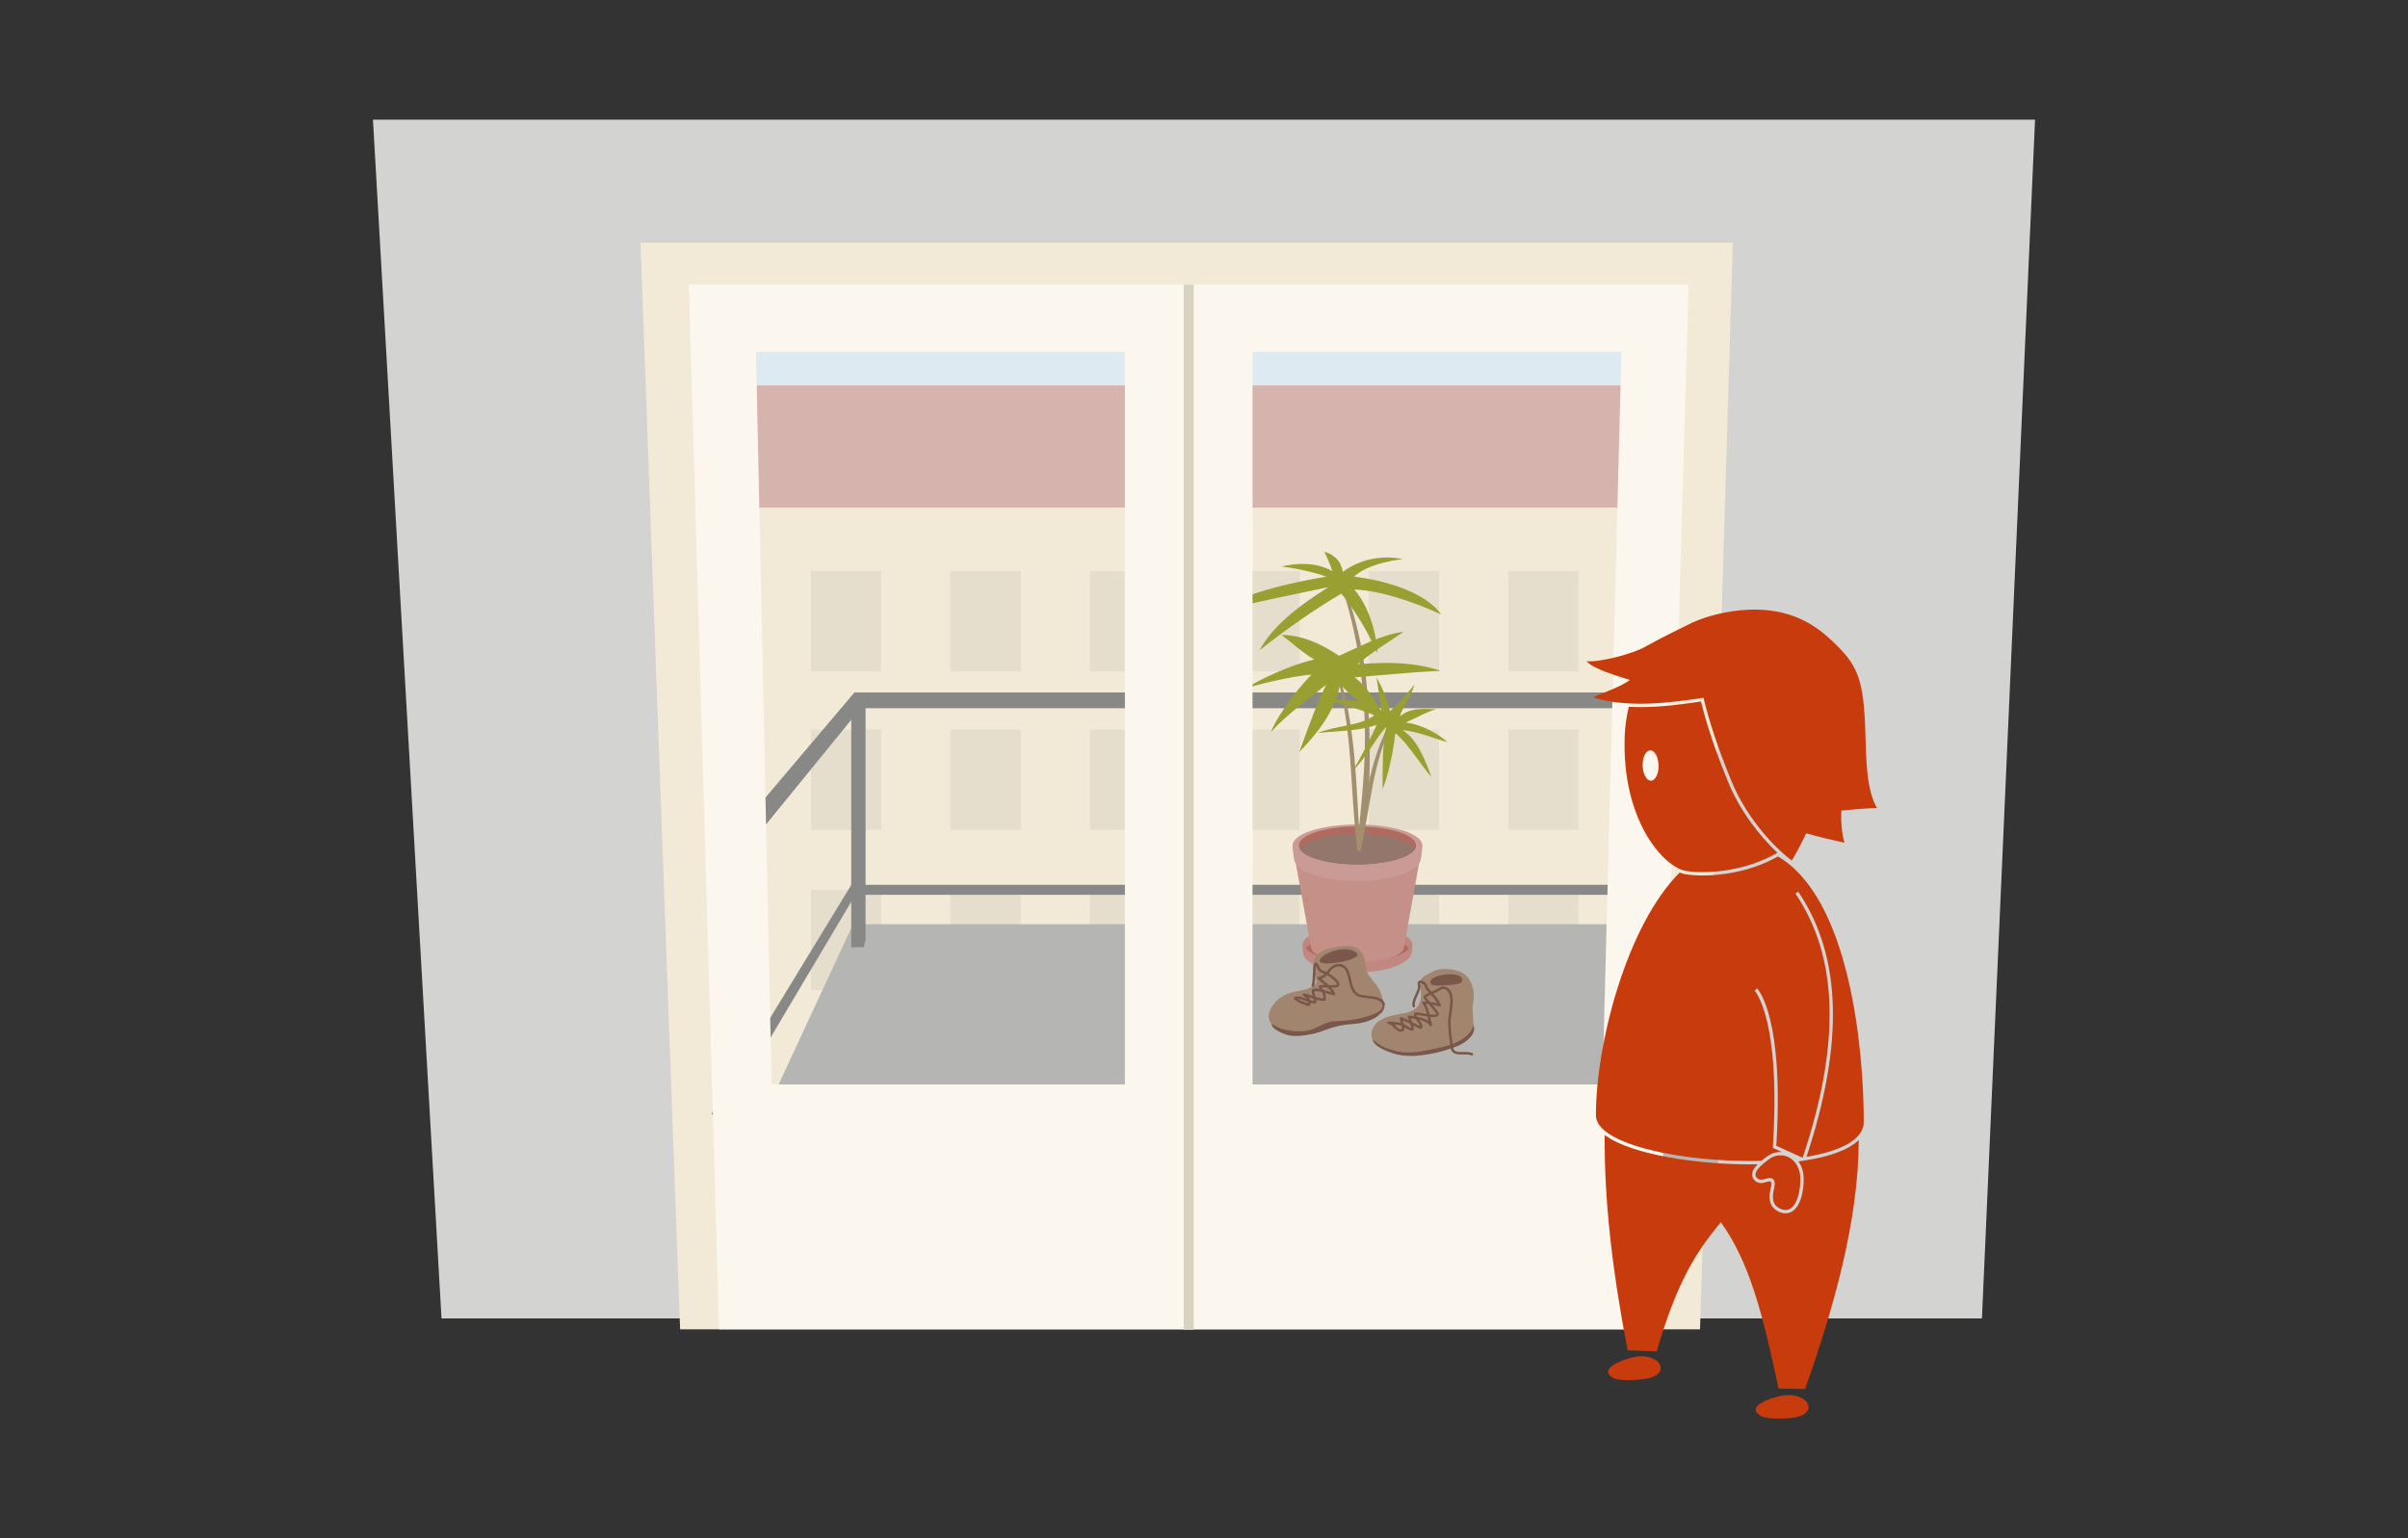<?xml version="1.0" encoding="utf-8"?>
<!-- Generator: Adobe Illustrator 15.0.2, SVG Export Plug-In . SVG Version: 6.00 Build 0)  -->
<!DOCTYPE svg PUBLIC "-//W3C//DTD SVG 1.1//EN" "http://www.w3.org/Graphics/SVG/1.1/DTD/svg11.dtd">
<svg version="1.1" id="Layer_1" xmlns="http://www.w3.org/2000/svg" xmlns:xlink="http://www.w3.org/1999/xlink" x="0px" y="0px"
	 width="720px" height="460px" viewBox="0 0 720 460" enable-background="new 0 0 720 460" xml:space="preserve">
<rect x="0" y="0" width="720" height="460" fill="#333333" stroke="none"/>
<polygon fill="#D3D4D2" points="592.607,394.268 132.015,394.268 111.515,35.781 608.484,35.781 "/>
<polygon fill="#F2EAD7" points="508.314,397.539 203.359,397.539 191.515,72.6 518.119,72.6 "/>
<rect x="214.769" y="94.604" fill="#DDEAF1" width="286.215" height="28.666"/>
<g>
	<rect x="218.039" y="151.791" fill="#F2EAD7" width="279.676" height="199.816"/>
	<rect x="214.769" y="115.25" fill="#D7B3AD" width="286.215" height="36.541"/>
	<rect x="242.484" y="170.768" fill="#E6DECC" width="21" height="30"/>
	<rect x="284.183" y="170.768" fill="#E6DECC" width="21" height="30"/>
	<rect x="325.885" y="170.768" fill="#E6DECC" width="21" height="30"/>
	<rect x="367.584" y="170.768" fill="#E6DECC" width="21" height="30"/>
	<rect x="409.283" y="170.768" fill="#E6DECC" width="21" height="30"/>
	<rect x="450.984" y="170.768" fill="#E6DECC" width="21" height="30"/>
	<rect x="242.484" y="218.176" fill="#E6DECC" width="21" height="30"/>
	<rect x="284.183" y="218.176" fill="#E6DECC" width="21" height="30"/>
	<rect x="325.885" y="218.176" fill="#E6DECC" width="21" height="30"/>
	<rect x="367.584" y="218.176" fill="#E6DECC" width="21" height="30"/>
	<rect x="409.283" y="218.176" fill="#E6DECC" width="21" height="30"/>
	<rect x="450.984" y="218.176" fill="#E6DECC" width="21" height="30"/>
	<rect x="242.484" y="266.09" fill="#E6DECC" width="21" height="30"/>
	<rect x="284.183" y="266.09" fill="#E6DECC" width="21" height="30"/>
	<rect x="325.885" y="266.09" fill="#E6DECC" width="21" height="30"/>
	<rect x="367.584" y="266.09" fill="#E6DECC" width="21" height="30"/>
	<rect x="409.283" y="266.09" fill="#E6DECC" width="21" height="30"/>
	<rect x="450.984" y="266.09" fill="#E6DECC" width="21" height="30"/>
	<rect x="242.484" y="313.529" fill="#E6DECC" width="21" height="30"/>
	<rect x="284.183" y="313.529" fill="#E6DECC" width="21" height="30"/>
	<rect x="325.885" y="313.529" fill="#E6DECC" width="21" height="30"/>
	<rect x="367.584" y="313.529" fill="#E6DECC" width="21" height="30"/>
	<rect x="409.283" y="313.529" fill="#E6DECC" width="21" height="30"/>
	<rect x="450.984" y="313.529" fill="#E6DECC" width="21" height="30"/>
</g>
<polygon fill="#B5B6B3" points="516.701,356.145 218.039,356.145 255.058,276.381 489.664,276.381 "/>
<polygon fill="#888886" points="495.439,264.59 495.363,267.59 256.666,267.59 256.666,264.59 "/>
<polygon fill="#888886" points="216.011,334.508 212.72,333.207 255.666,262.771 256.984,265.527 "/>
<polygon fill="#888886" points="255.482,207.076 218.685,250.555 218.685,259.275 257.347,211.797 497.059,211.797 497.166,207.076 
	"/>
<g>
	<g>
		<g>
			<path fill="#C08880" d="M422.316,282.447c0-2.938-7.357-5.32-16.432-5.32c-9.078,0-16.434,2.383-16.434,5.32
				c0,0.373,0,1.957,0.33,3.16c0.781,2.832,7.025,5.164,16.104,5.164c9.074,0,14.824-2.58,16.045-5.254
				C422.316,284.672,422.316,282.82,422.316,282.447z"/>
			<ellipse fill="#BF867D" cx="405.885" cy="282.447" rx="15.836" ry="5.127"/>
			<path fill="#B06A5E" d="M405.885,279.686c-7.488,0-13.744,1.686-15.396,3.945c1.652,2.26,7.908,3.943,15.396,3.943
				c7.484,0,13.742-1.684,15.395-3.943C419.627,281.371,413.369,279.686,405.885,279.686z"/>
		</g>
		<polygon fill="#C49087" points="419.783,283.268 391.984,283.268 386.484,252.834 425.283,252.834 		"/>
		<ellipse fill="#C49087" cx="405.884" cy="283.268" rx="13.899" ry="4.5"/>
		<path fill="#CA9B94" d="M425.283,252.834c0-3.469-8.686-6.279-19.398-6.279c-10.717,0-19.4,2.811-19.4,6.279
			c0,0.885,0.348,3.816,0.527,4.496c0.906,3.443,8.449,6.111,18.873,6.111c10.422,0,17.988-2.799,18.871-6.111
			C424.938,256.65,425.283,253.719,425.283,252.834z"/>
		<ellipse fill="#B06A5E" cx="405.884" cy="252.834" rx="17.53" ry="5.674"/>
		<path fill="#93776C" d="M405.885,249.322c-8.541,0-15.645,1.977-17.205,4.594c1.561,2.617,8.664,4.594,17.205,4.594
			c8.537,0,15.643-1.977,17.203-4.594C421.527,251.299,414.422,249.322,405.885,249.322z"/>
	</g>
	<path fill="#A1906D" d="M415.486,216.301c-6.1,11.332-7.576,24.951-9.66,37.48c-0.105,0.633,0.824,0.918,0.979,0.27
		c2.969-12.525,3.568-25.637,9.307-37.387C416.312,216.25,415.709,215.887,415.486,216.301L415.486,216.301z"/>
	<path fill="#A1906D" d="M398.762,199.035c5.918,17.561,4.768,36.705,7.051,54.881c0.08,0.627,1.059,0.654,1.004,0
		c-1.502-18.043-1.023-37.893-7.449-55.049C399.227,198.494,398.631,198.646,398.762,199.035L398.762,199.035z"/>
	<path fill="#A1906D" d="M400.758,174.33c4.574,12.957,6.625,26.43,7.246,40.127c0.605,13.324-1.012,26.246-2.268,39.459
		c-0.061,0.654,0.994,0.783,1.137,0.154c2.883-12.768,2.961-26.604,2.43-39.613c-0.557-13.629-2.648-27.652-7.949-40.291
		C401.205,173.809,400.623,173.945,400.758,174.33L400.758,174.33z"/>
	<path fill="#99A031" d="M362.256,183.373c13.045-3.418,27.947-6.27,34.902-7.779c-7.318,4.688-16.281,10.869-20.543,18.879
		c8.793-6.965,17.379-12.822,24.441-16.941c2.979,3.586,7.352,10.039,10.865,17.855c-0.645-8.818-3.871-15.559-6.982-19.074
		c7.656,0.229,17.305,3.527,25.938,7.391c-5.006-7.066-17.998-10.332-26.02-11.25c3.266-3.023,8.93-4.529,14.523-5.248
		c-6.525-1.361-13.066,0.217-17.863,3.805c-0.461-2.656-1.855-4.879-5.514-6.025c0.533,1.293,1.752,3.652,2.363,5.805
		c-5.102-2.861-11.111-2.363-15.199-1.359c3.943,0.43,10.199,1.783,13.398,3.023C386.178,174.15,371.119,177.531,362.256,183.373z"
		/>
	<path fill="#99A031" d="M392.977,197.215c-3.381-1.898-6.305-4.74-9.852-7.355c6.76,0.15,12.09,2.859,17.273,6.248
		c5.846-2.562,13.018-6.508,19.26-7.133c-4.154,2.834-9.279,5.951-13.76,9.658c9.27-0.707,16.645-0.652,24.855,1.943
		c-7.488,0.346-18.234,1.416-25.713,1.992c3.859,2.82,6.406,7.418,8.354,11.031c-3.863-0.908-10.279-6.08-12.648-9.01
		c-1.691,8.234-6.732,14.613-12.254,20.277c3-8.256,5.521-15.166,8.074-20.139c-4.186,3.463-12.238,9.217-16.484,14.162
		c0.533-2.545,6.836-11.971,12.068-17.139c-5.693,0.35-17.945,3.367-19.871,4.232C375.826,203.58,385.928,198.758,392.977,197.215z"
		/>
	<path fill="#99A031" d="M396.395,209.602c5.41-0.877,12.879,0.057,16.539,2.822c-0.111-1.99-0.875-6.789-1.346-9.855
		c1.926,3.402,3.139,6.418,4.035,10.078c3.08-2.729,5.227-5.395,7.375-7.977c-1.297,3.91-3.098,5.797-4.477,9.613
		c3.357-2.857,7.289-2.254,10.982-2.184c-2.438,0.502-6.154,2.699-9.248,3.984c4.037,0.336,9.578,3.039,12.564,5.908
		c-4.047-1.201-9.625-3.473-13.461-3.592c4.557,2.539,7.178,9.994,8.641,13.988c-3.59-4.195-6.998-10.029-10.807-13.156
		c-0.508,5.447-2.271,13.297-3.795,16.664c0.068-5.824-0.16-12.869,1.057-18.496c-3.775,4.309-5.943,9.256-10.172,13.289
		c1.818-2.463,6.639-12.117,7.35-13.914c-5.76,1.953-11.4,1.773-17.619,2.428c4.803-2.129,12.941-2.131,16.902-5.285
		C409.234,213.062,397.6,209.096,396.395,209.602z"/>
</g>
<path fill="#FBF7EE" d="M205.966,85.102l9.057,312.438H355.43V85.102H205.966z M336.35,324.301H230.712l-4.666-219.1H336.35V324.301
	z"/>
<path fill="#FBF7EE" d="M355.43,85.102v312.438h140.406l9.057-312.438H355.43z M374.51,105.201h110.303l-5.668,219.1H374.51V105.201
	z"/>
<g>
	<g>
		<path fill="#C83B0C" d="M535.117,424.084c-2.209,0.168-7.293,0.402-9.018-0.865c-3.717-2.734,2.82-4.986,6.107-5.727
			C540.639,415.59,544.973,423.344,535.117,424.084z"/>
		<path fill="#C83B0C" d="M491.021,412.48c-2.203,0.227-7.279,0.615-9.037-0.605c-3.795-2.623,2.674-5.062,5.938-5.9
			C496.297,403.83,500.852,411.451,491.021,412.48z"/>
	</g>
	<path fill="#C83B0C" d="M561.213,241.602c-3.248-5.578-3.219-14.961-3.48-23.037c-0.484-14.82-2.18-19.162-8.271-25.309
		c-5.057-5.102-10.404-8.959-18.352-10.4c-9.465-1.715-20.295,0.812-26.416,3.975c-2.568,1.326-7.803,3.744-12.945,6.67
		c-3.422,1.943-13.281,4.629-17.393,4.236c2.174,2.391,9.15,4.367,12.963,5.602c-3.41,2.645-10.463,4.463-10.729,5.311
		c9.943,2.912,21.018,1.834,32.75,0.008c1.744,7.227,4.373,15.236,8.445,25.119c4.09,9.93,11.881,19.039,17.957,23.557
		c2.496-4.053,4.289-8.145,4.289-8.145s3.311,1.033,11.453,2.84c-1.301-4.668-0.889-9.629-0.889-9.629
		S556.297,241.83,561.213,241.602z"/>
	<path fill="#C83B0C" d="M516.861,234.156c-3.791-9.199-6.432-16.973-8.273-24.373c-5.537,0.848-11.916,1.668-18.074,1.668
		c-1.197,0-2.357-0.035-3.488-0.096c-0.666,2.672-1.092,5.5-1.219,8.486c-1.061,25.385,11.639,39.58,18.396,40.627
		c5.506,0.855,17.215,0.398,27.254-5.447C526.154,250.053,520.295,242.49,516.861,234.156z M493.658,233.473
		c-1.309,0.037-2.428-1.971-2.494-4.482c-0.07-2.518,0.945-4.574,2.256-4.613c1.307-0.035,2.43,1.975,2.492,4.482
		C495.979,231.373,494.973,233.439,493.658,233.473z"/>
	<g>
		<path fill="#C83B0C" d="M530.002,352.523c-0.102-0.064-0.219-0.119-0.352-0.16c-1.26-0.402-2.742,0.967-3.969,0.174
			c-2.172-1.406,0.742-3.918,1.906-4.859c1.693-1.369,3.035-2.361,5.318-2.152c2.84,0.262,4.596,2.447,5.209,5.098
			c0.711,3.07-0.348,13.16-5.719,10.885c-0.363-0.154-0.701-0.375-1.012-0.617c-1.316-1.023-1.371-2.557-1.197-4.084
			C530.318,355.648,531.248,353.311,530.002,352.523z"/>
		<g>
			<g>
				<path fill="#C83B0C" d="M547.201,345.377c-2.734,0.826-5.93,1.467-9.465,1.936c0.611,0.863,1.078,1.895,1.354,3.084
					c0.502,2.168,0.246,7.936-2.012,10.775c-0.867,1.092-1.973,1.668-3.199,1.668c-0.6,0-1.23-0.139-1.873-0.412
					c-0.406-0.172-0.811-0.418-1.234-0.748c-1.746-1.357-1.76-3.379-1.578-4.984c0.037-0.314,0.113-0.67,0.195-1.043
					c0.146-0.666,0.449-2.049,0.078-2.285c-0.031-0.02-0.072-0.037-0.119-0.053c-0.061-0.018-0.129-0.027-0.211-0.027
					c-0.271,0-0.625,0.102-0.998,0.211c-0.471,0.137-1.004,0.291-1.566,0.291c-0.527,0-1.01-0.139-1.434-0.412
					c-0.969-0.627-1.207-1.422-1.236-1.979c-0.053-0.99,0.477-2.039,1.645-3.23c-0.787,0.014-1.57,0.031-2.377,0.031
					c-15.215,0-35.275-2.768-43.369-8.787c-0.115,19.461,2.137,39.719,6.855,64.389l8.697,0.328
					c5.896-20.039,11.143-28.965,19.188-38.637c8.551,11.965,12.434,27.07,17.256,49.717l7.934,0.18
					c8.445-23.982,15.971-50.002,16.043-74.479C554.109,342.525,551.438,344.098,547.201,345.377z"/>
			</g>
		</g>
	</g>
</g>
<rect x="353.93" y="85.102" fill="#D8D3C1" width="3" height="312.574"/>
<polygon fill="#888886" points="258.808,281.227 258.267,283.268 254.523,283.268 254.523,210.797 258.808,207.797 "/>
<g>
	<g>
		<path fill="#A1856E" d="M399.174,283.289c3.049-0.549,6.465-1.025,8.244,2.006c1.143,1.949,0.525,4.156,1.676,6.043
			c1.199,1.965,3.018,3.471,3.83,5.682c0.516,1.398,1.363,4.365,0.443,5.699c-0.77,1.117-4.629,2.471-5.949,2.875
			c-2.008,0.613-4.105,0.258-6.256,0.494c-2.34,0.254-4.916,1.078-7.242,1.686c-3.723,0.973-6.33,2.248-10.008,1.016
			c-3.236-1.086-5.781-3.664-3.932-7.201c1.518-2.902,4.258-4.416,7.195-5.049c1.494-0.322,3.178-0.443,4.555-1.156
			c2.561-1.322,1.947-1.805,1.373-3.98C391.697,286.074,394.029,284.215,399.174,283.289z"/>
		<path fill="#A1856E" d="M410.287,308.061c-1.846,5.842,8.121,6.666,11.668,6.713c4.807,0.062,10.865-1.244,14.584-2.951
			c1.912-0.877,3.949-3.08,3.967-5.049c0.004-0.318-0.055-3.818-0.158-4.51c-0.195-1.301,0.236-2.658,0.305-3.967
			c0.154-2.982-1.002-6.055-3.443-7.391c-2.258-1.236-6.682-1.633-8.922-0.305c-1.963,1.166-3.789,1.512-3.596,3.564
			c0.463,4.902,0.486,7.824-4.908,8.852C416.703,303.605,411.508,304.195,410.287,308.061z"/>
		<path fill="#7A574A" d="M427.967,294.342c0.604,0.734,5.049,0.238,6.018,0.176c1.734-0.109,4.506-0.615,2.68-2.432
			C434.902,290.334,425.977,291.918,427.967,294.342z"/>
		<path fill="#7A574A" d="M394.771,287.73c1.463,1.287,14.646-0.998,10.18-3.23S393.311,286.443,394.771,287.73z"/>
	</g>
	<path fill="#7A574A" d="M391.336,300.881c-0.035,0-0.07-0.006-0.105-0.016c-1.549-0.451-3.434-1.094-4.27-2.072
		c-0.074-0.086-0.105-0.203-0.084-0.314s0.094-0.209,0.193-0.262c1.092-0.574,2.404-0.035,3.672,0.49
		c-0.264-0.332-0.643-0.654-1.1-0.988c-0.143-0.105-0.191-0.293-0.121-0.455c0.072-0.16,0.244-0.25,0.418-0.215
		c0.678,0.139,1.4,0.389,2.164,0.654c0.131,0.045,0.26,0.09,0.389,0.135c-0.162-0.545-0.303-1.111-0.234-1.715
		c0.014-0.123,0.086-0.23,0.195-0.289c0.529-0.285,1.311-0.25,2.193-0.074c-0.109-0.16-0.223-0.332-0.338-0.516
		c-0.062-0.096-0.076-0.213-0.039-0.32c0.035-0.107,0.117-0.193,0.225-0.232c0.365-0.135,0.936-0.15,1.611-0.141
		c-0.346-0.301-0.693-0.588-1.02-0.861c-0.385-0.318-0.748-0.619-1.059-0.898c-0.113-0.1-0.154-0.258-0.105-0.398
		c0.047-0.143,0.176-0.242,0.326-0.254c0.736-0.057,1.309-0.424,1.809-0.906c-0.08-0.029-0.162-0.059-0.244-0.088
		c-0.48-0.172-0.977-0.35-1.355-0.691c-0.438-0.391-0.562-0.742-0.672-1.053c-0.072-0.205-0.141-0.398-0.305-0.633
		c-0.107,0.484-0.146,1.547-0.176,2.361c-0.051,1.428-0.105,2.906-0.418,3.74c-0.07,0.195-0.285,0.293-0.482,0.221
		c-0.193-0.072-0.291-0.289-0.219-0.482c0.27-0.723,0.322-2.201,0.369-3.506c0.078-2.109,0.135-3.049,0.701-3.223
		c0.273-0.084,0.547,0.055,0.809,0.416c0.244,0.336,0.342,0.611,0.428,0.855c0.1,0.279,0.17,0.482,0.465,0.744
		c0.271,0.244,0.697,0.396,1.107,0.543c0.18,0.064,0.361,0.129,0.537,0.205c0.125-0.148,0.248-0.299,0.371-0.449
		c0.115-0.143,0.23-0.283,0.344-0.418c0.898-1.062,2.143-1.631,3.33-1.498c1.012,0.105,1.861,0.703,2.391,1.686
		c0.463,0.859,0.699,1.908,0.928,2.924c0.398,1.773,0.775,3.449,2.238,4.316c0.514,0.307,1.559,0.42,2.664,0.541
		c2.158,0.236,4.844,0.529,5.236,2.578c0.039,0.203-0.096,0.4-0.299,0.439c-0.201,0.037-0.4-0.096-0.438-0.299
		c-0.289-1.504-2.568-1.754-4.58-1.973c-1.242-0.137-2.312-0.254-2.967-0.643c-1.74-1.031-2.17-2.945-2.588-4.797
		c-0.227-1.01-0.441-1.963-0.855-2.732c-0.414-0.768-1.039-1.215-1.809-1.295c-0.924-0.102-1.953,0.379-2.68,1.236
		c-0.111,0.131-0.223,0.268-0.336,0.408c-0.09,0.111-0.186,0.227-0.281,0.344c0.861,0.551,2.971,2.004,3.195,3.131
		c0.057,0.293-0.004,0.561-0.18,0.775c-0.326,0.4-1.086,0.465-2.25,0.453c0.508,0.562,0.926,1.148,1.16,1.744
		c0.049,0.123,0.029,0.262-0.053,0.365c-0.08,0.105-0.213,0.16-0.342,0.143c-0.531-0.064-1.281-0.289-2.074-0.527
		c-0.172-0.053-0.352-0.105-0.537-0.16c0.205,0.525,0.312,1.127,0.271,1.957c-0.008,0.18-0.143,0.326-0.322,0.352
		c-0.818,0.115-1.693-0.031-2.578-0.279c0.039,0.26,0.055,0.525,0.025,0.799c-0.02,0.17-0.152,0.307-0.322,0.33
		c-0.436,0.064-0.904-0.016-1.387-0.158c-0.025,0.229-0.088,0.471-0.201,0.723C391.615,300.797,391.48,300.881,391.336,300.881z
		 M388.008,298.727c0.865,0.615,2.266,1.07,3.092,1.318c0.029-0.125,0.043-0.248,0.039-0.367c-0.223-0.086-0.447-0.18-0.668-0.271
		C389.609,299.051,388.723,298.691,388.008,298.727z M391.801,299.123c0.373,0.129,0.73,0.223,1.049,0.238
		c-0.01-0.211-0.049-0.428-0.102-0.646c-0.299-0.098-0.596-0.201-0.891-0.303c-0.184-0.064-0.365-0.127-0.543-0.188
		C391.523,298.488,391.699,298.789,391.801,299.123z M393.363,298.125c0.824,0.254,1.633,0.439,2.359,0.406
		c-0.004-0.801-0.186-1.324-0.494-1.863c-0.879-0.225-1.734-0.375-2.238-0.244c-0.004,0.467,0.141,0.938,0.291,1.434
		C393.309,297.945,393.336,298.035,393.363,298.125z M395.713,296.018c0.406,0.111,0.82,0.236,1.23,0.359
		c0.428,0.129,0.842,0.252,1.205,0.348c-0.305-0.469-0.725-0.938-1.189-1.393c-0.602-0.027-1.246-0.053-1.711-0.02
		c0.033,0.049,0.066,0.098,0.098,0.146C395.477,295.652,395.6,295.836,395.713,296.018z M397.273,294.596
		c0.879,0.035,2.236,0.078,2.434-0.152c0.016-0.02,0.043-0.055,0.023-0.154c-0.15-0.76-2.059-2.17-2.959-2.715
		c-0.463,0.48-1.004,0.918-1.676,1.148c0.15,0.127,0.307,0.258,0.469,0.391C396.111,293.568,396.713,294.066,397.273,294.596z"/>
	<path fill="#7A574A" d="M440.109,315.643c-0.051,0-0.102-0.01-0.15-0.031c-0.666-0.289-1.574-0.275-2.453-0.266
		c-1.637,0.021-3.484,0.045-3.773-2.049l-0.057-0.398c-0.34-2.443-0.691-4.969-0.691-7.381c0-0.66,0.129-1.516,0.277-2.504
		c0.42-2.783,0.941-6.244-1.174-7.15c-0.666-0.287-0.83-0.184-1.512,0.246l-0.359,0.225c-0.523,0.314-1.092,0.566-1.65,0.807
		c1.139,1.32,1.896,2.447,2.252,3.354c0.053,0.135,0.023,0.289-0.078,0.395c-0.1,0.105-0.252,0.146-0.389,0.098
		c-0.695-0.23-1.402-0.41-2.08-0.533c1.744,1.988,2.035,2.545,1.961,2.895c-0.176,0.826-1.26,0.912-2.611,0.764
		c0.006,0.027,0.012,0.055,0.018,0.08c0.174,0.781,0.338,1.518,0.564,2.164c0.061,0.172-0.01,0.361-0.168,0.451
		c-0.16,0.09-0.359,0.053-0.475-0.088c-0.855-1.035-2.006-1.484-3.225-1.754c0.01,0.012,0.02,0.023,0.029,0.035
		c0.598,0.754,1.277,1.605,0.801,2.52c-0.088,0.172-0.291,0.246-0.469,0.176c-0.725-0.287-1.439-0.646-2.135-1.012
		c0.092,0.393,0.15,0.791,0.152,1.188c0.002,0.207-0.164,0.375-0.369,0.377c-0.008,0-0.016,0-0.023,0
		c-0.727,0-1.455-0.449-2.158-0.883c-0.072-0.043-0.143-0.088-0.211-0.129c0.008,0.338-0.051,0.643-0.215,0.879
		c-0.131,0.189-0.387,0.418-0.865,0.436c-0.857,0.045-1.453-0.598-2.064-1.205c-0.555-0.551-1.078-1.072-1.666-1.078
		c-0.207-0.002-0.373-0.17-0.371-0.377s0.17-0.373,0.375-0.373c0,0,0,0,0.002,0c1.197,0.004,2.473,0.039,3.773,0.41
		c-0.064-0.211-0.131-0.406-0.186-0.568c-0.1-0.295-0.186-0.555-0.23-0.742c-0.031-0.131,0.012-0.27,0.111-0.361
		c0.1-0.094,0.24-0.123,0.369-0.082c0.779,0.25,1.541,0.602,2.285,0.98c-0.014-0.037-0.029-0.076-0.043-0.113
		c-0.117-0.303-0.23-0.6-0.33-0.887c-0.043-0.129-0.014-0.27,0.076-0.371c0.092-0.102,0.23-0.146,0.363-0.115
		c0.479,0.109,0.979,0.189,1.486,0.268c-0.084-0.266-0.117-0.543-0.068-0.832c0.023-0.145,0.127-0.26,0.266-0.299
		c0.459-0.135,1.314,0.008,2.668,0.246c0.254,0.045,0.588,0.104,0.953,0.162c-0.283-1.139-0.646-2.232-1.312-3.059
		c-0.088-0.107-0.107-0.254-0.055-0.381s0.172-0.215,0.309-0.229c0.283-0.027,0.568-0.029,0.857-0.033
		c-0.311-0.377-0.582-0.775-0.801-1.33c-0.061-0.156-0.01-0.336,0.125-0.436c0.473-0.355,1.004-0.631,1.547-0.879
		c-0.084-0.084-0.166-0.164-0.246-0.242c-0.27-0.262-0.549-0.533-0.779-0.91c-0.121-0.197-0.184-0.404-0.246-0.605
		c-0.074-0.244-0.139-0.455-0.291-0.609c-0.336-0.344-0.92-0.648-1.072-0.545c-0.094,0.057-0.094,0.164-0.006,0.574
		c0.055,0.256,0.117,0.545,0.066,0.832c-0.113,0.643-0.445,1.379-0.797,2.16c-0.514,1.139-1.096,2.428-0.848,3.266
		c0.059,0.197-0.055,0.406-0.252,0.465c-0.195,0.062-0.408-0.055-0.467-0.252c-0.328-1.104,0.287-2.469,0.883-3.787
		c0.332-0.736,0.645-1.432,0.742-1.982c0.025-0.141-0.02-0.346-0.062-0.545c-0.086-0.408-0.219-1.025,0.35-1.371
		c0.693-0.422,1.676,0.332,1.998,0.658c0.281,0.289,0.385,0.623,0.475,0.918c0.049,0.164,0.096,0.316,0.166,0.432
		c0.182,0.297,0.404,0.514,0.662,0.764c0.139,0.135,0.281,0.273,0.424,0.43c0.01,0.01,0.02,0.021,0.029,0.033
		c0.018-0.008,0.035-0.016,0.051-0.023c0.592-0.252,1.203-0.512,1.736-0.834l0.348-0.217c0.734-0.463,1.178-0.742,2.207-0.301
		c2.648,1.133,2.055,5.074,1.621,7.951c-0.139,0.92-0.27,1.787-0.27,2.393c0,2.359,0.348,4.859,0.686,7.277l0.055,0.4
		c0.189,1.369,1.271,1.426,3.021,1.4c0.961-0.016,1.949-0.025,2.764,0.328c0.189,0.084,0.275,0.305,0.193,0.494
		C440.393,315.559,440.254,315.643,440.109,315.643z M416.824,306.32c0.178,0.16,0.348,0.33,0.512,0.494
		c0.512,0.508,0.994,0.988,1.479,0.988c0.01,0,0.02,0,0.029-0.002c0.205-0.008,0.258-0.082,0.277-0.111
		c0.117-0.17,0.102-0.508,0.027-0.893c-0.078-0.033-0.156-0.064-0.23-0.088C418.211,306.486,417.518,306.375,416.824,306.32z
		 M419.805,306.283c0.252,0.135,0.504,0.291,0.752,0.443c0.469,0.289,0.951,0.586,1.381,0.711c-0.049-0.41-0.154-0.826-0.289-1.24
		c-0.719-0.383-1.453-0.76-2.195-1.057C419.576,305.504,419.707,305.896,419.805,306.283z M422.264,305.674
		c0.033,0.018,0.064,0.035,0.098,0.053c0.723,0.385,1.467,0.781,2.211,1.105c-0.023-0.365-0.336-0.789-0.795-1.363
		c-0.18-0.227-0.367-0.461-0.531-0.707c-0.156-0.025-0.312-0.049-0.469-0.074c-0.316-0.049-0.633-0.098-0.941-0.154
		c0.031,0.08,0.061,0.158,0.092,0.238C422.039,305.062,422.156,305.365,422.264,305.674z M423.703,304.078
		c1.17,0.203,2.385,0.5,3.42,1.225c-0.074-0.307-0.145-0.623-0.217-0.947c-0.025-0.117-0.053-0.234-0.078-0.352
		c-0.416-0.062-0.844-0.139-1.27-0.215c-0.76-0.133-1.602-0.283-2.066-0.287C423.518,303.691,423.596,303.883,423.703,304.078z
		 M427.443,303.328c1.008,0.129,1.988,0.176,2.055-0.135c-0.037-0.076-0.35-0.621-2.068-2.559l-0.297-0.336
		c-0.281-0.025-0.555-0.037-0.814-0.037C426.873,301.172,427.186,302.244,427.443,303.328z M427.5,299.582
		c0.859,0.1,1.662,0.283,2.258,0.445c-0.418-0.734-1.066-1.607-1.916-2.576c-0.494,0.219-0.965,0.445-1.387,0.725
		c0.25,0.521,0.568,0.875,0.986,1.342L427.5,299.582z"/>
	<path fill="#7A574A" d="M413.484,300.268c0.273,2.58-4.311,3.557-6.342,4.125c-2.664,0.748-5.285,0.842-8.006,1
		c-2.611,0.152-3.992,1.309-6.277,2.254c-2.68,1.105-5.898,0.9-8.633,0.277c-1.609-0.367-2.641-0.887-3.967-1.768
		c-0.291,1.623,3.922,3.209,5.1,3.459c2.221,0.473,4.592,0.049,6.75-0.348c2.412-0.441,4.514-1.49,6.875-2.152
		c2.133-0.598,4.137-0.783,6.369-0.973c2.051-0.176,3.914-0.73,5.758-1.723c0.717-0.385,4.291-3.463,2.248-4.152H413.484z"/>
	<path fill="#7A574A" d="M440.494,305.891c0.385,3.084-4.344,6.252-9.344,7.252c-3.842,0.77-8.869,2.311-13.635,1.154
		c-1.346-0.328-2.531-0.57-3.879-1.252c-0.836-0.422-2.111-1.277-3.268-2.213c0.615,2.395,4.646,3.617,5.865,4.061
		c2.656,0.967,6.098,1.051,8.916,0.666c3.959-0.541,6.096-1.104,9.25-2.207c2.176-0.762,4.039-1.693,5.541-3.527
		c0.576-0.701,1.031-1.859,0.793-2.682C440.645,306.838,440.494,305.891,440.494,305.891z"/>
</g>
<g>
	<path fill="#C83B0C" d="M531.596,256.119c-8.861,5.043-18.305,5.686-22.471,5.686c-1.855,0-3.609-0.121-5.074-0.348
		c-0.578-0.09-1.191-0.271-1.824-0.523c-15.828,15.812-25.045,51.135-25.045,72.596c0.002,8.881,26.869,14.225,49.479,13.625
		c0.102-0.086,0.193-0.168,0.299-0.254c1.74-1.406,3.143-2.402,5.355-2.402c0.162,0,0.334,0.012,0.506,0.023l-2.746-1.248
		l0.023-0.344c2.436-38.363-5.383-46.582-5.461-46.66l0.703-0.711c0.336,0.334,8.172,8.574,5.777,47.09l7.711,3.506
		c0.07-0.01,0.145-0.02,0.215-0.029c11.367-34.152,10.645-59.967-2.203-78.906l0.828-0.561
		c12.971,19.119,13.781,45.068,2.484,79.285c9.988-1.662,17.113-5.023,17.117-10.43
		C557.285,313.584,553.037,268.605,531.596,256.119z"/>
</g>
</svg>
